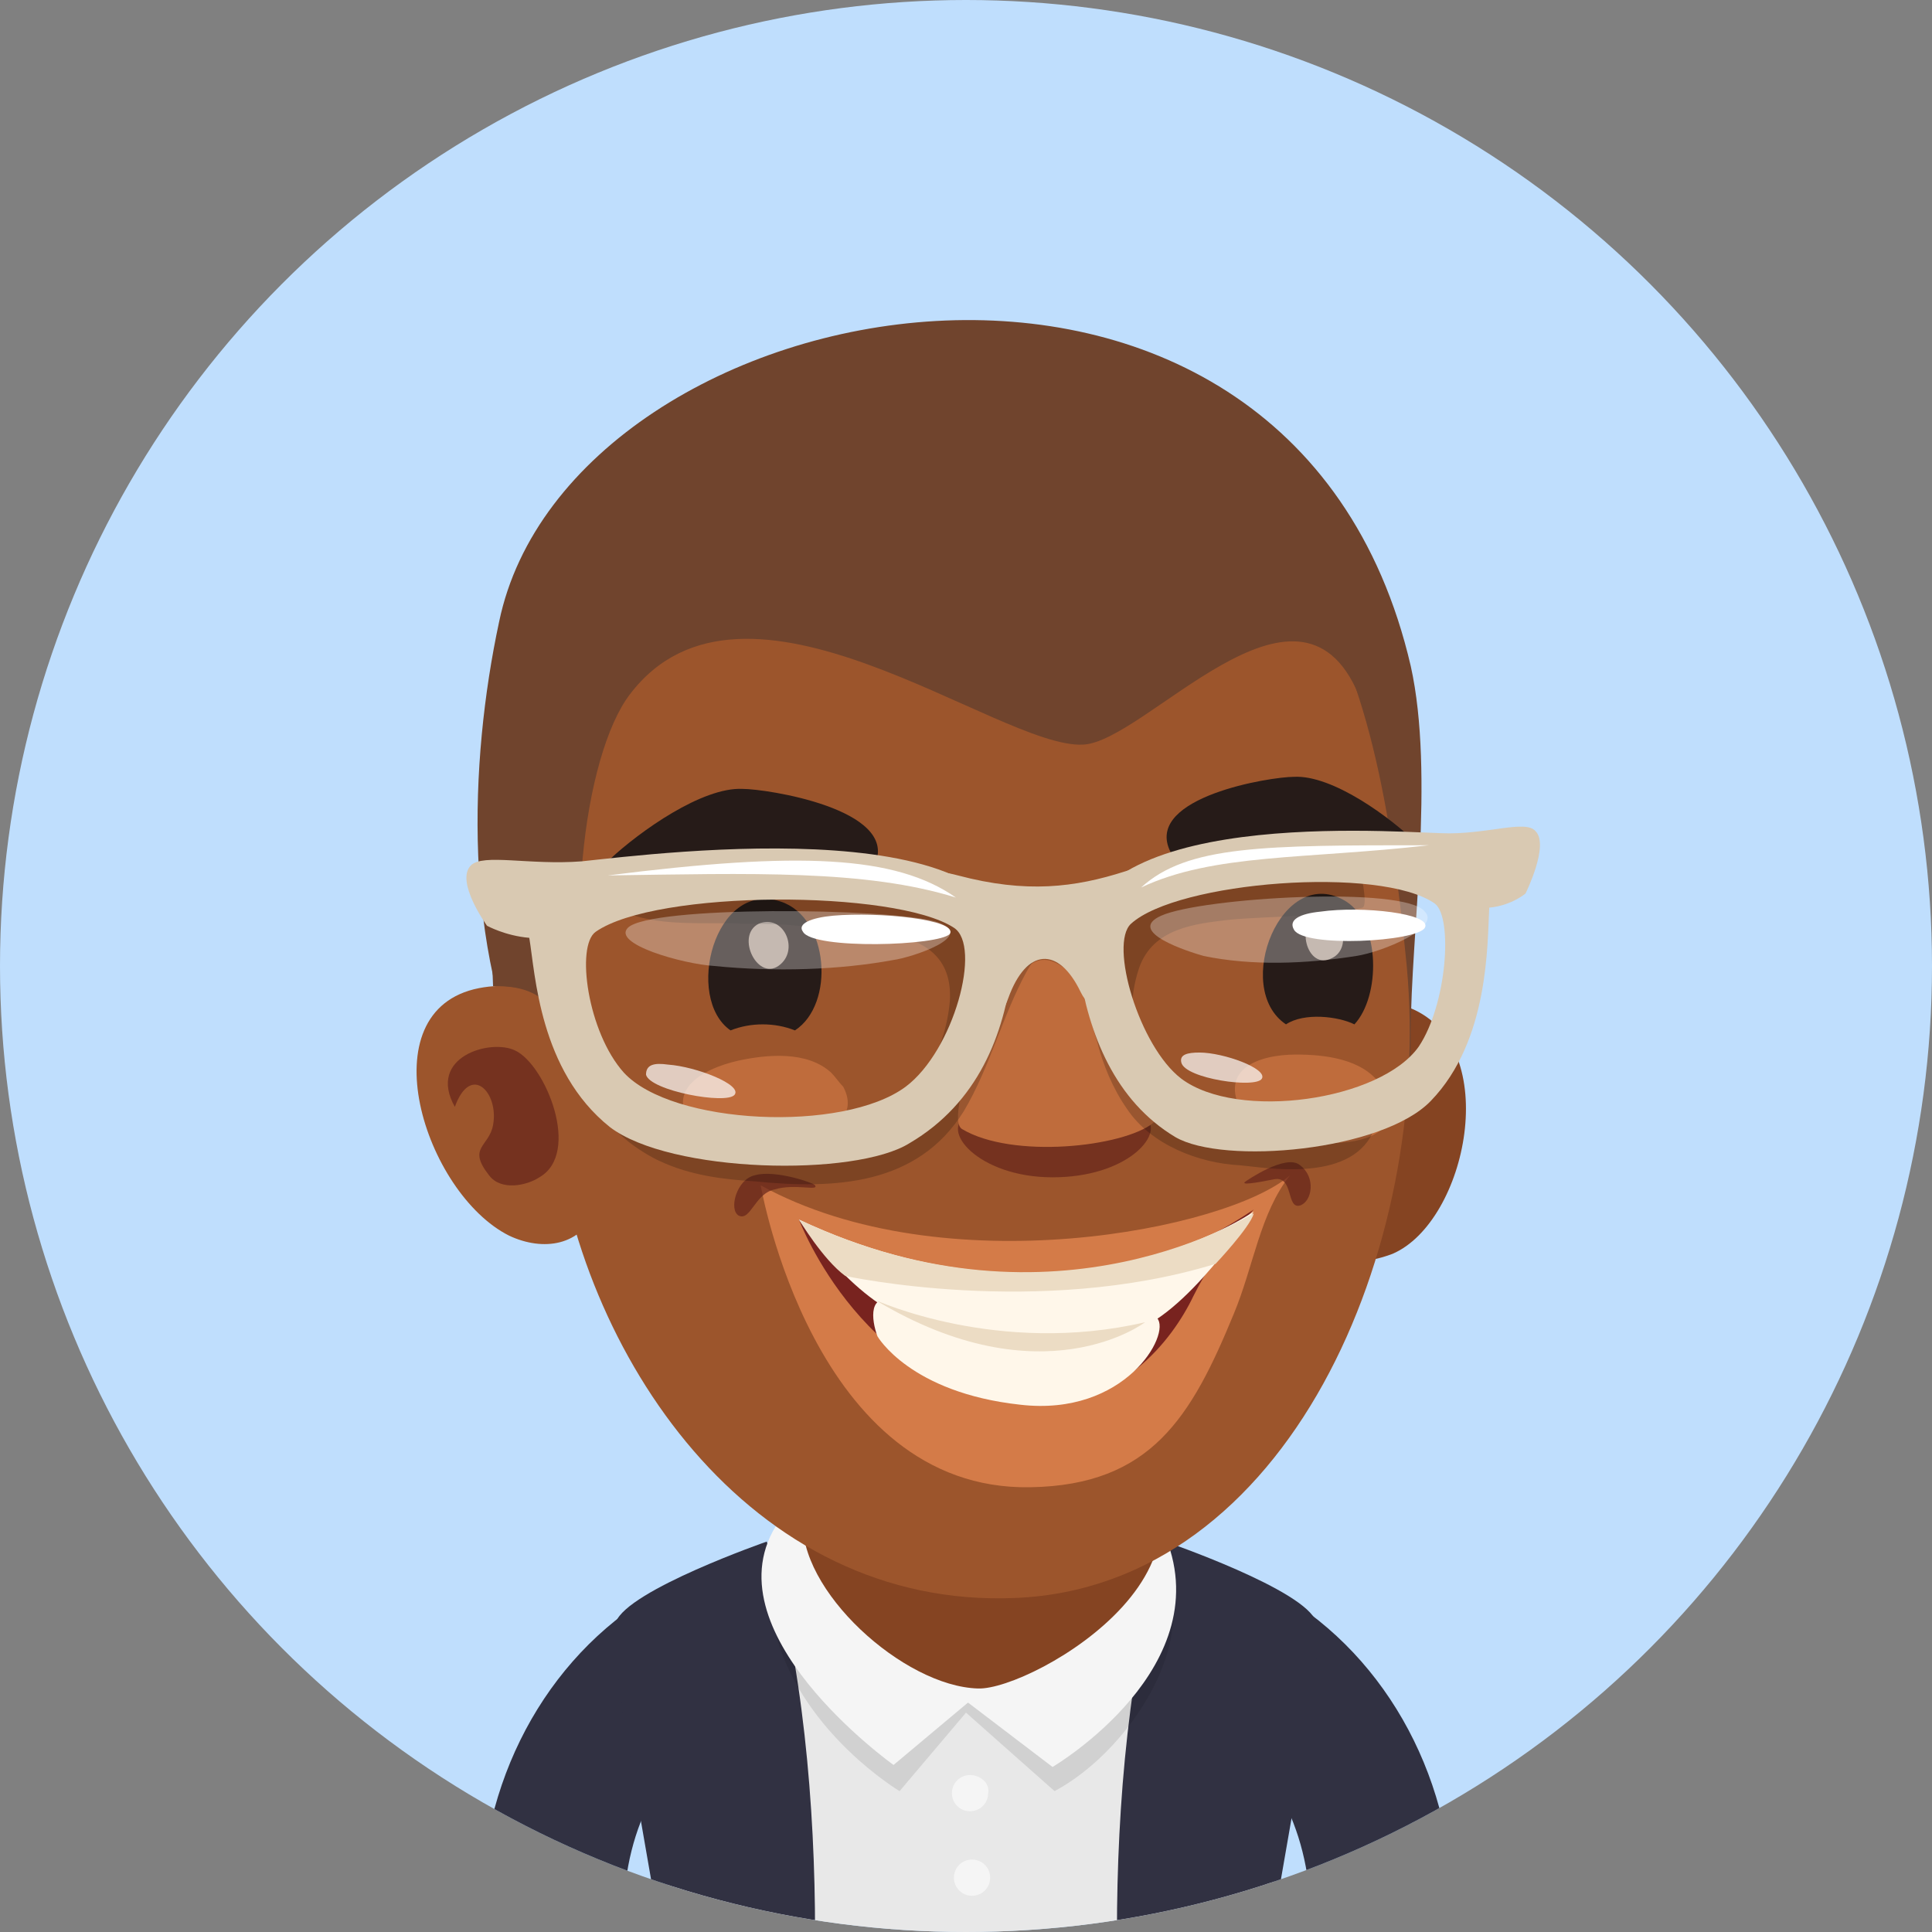 <svg enable-background="new 0 0 96 96" viewBox="0 0 96 96" xmlns="http://www.w3.org/2000/svg" xmlns:xlink="http://www.w3.org/1999/xlink"><rect x="0" y="0" width="96" height="96" fill="#808080" stroke="none"/><clipPath id="a"><circle cx="48" cy="48" r="48"/></clipPath><path clip-path="url(#a)" d="m0 0h96v96h-96z" fill="#bfdefd"/><g clip-path="url(#a)"><path d="m23.9 96h7.1v-.1c-.2-4.4 1.6-8.3 4.8-10.3l-3.8-6.1c-5.3 3.4-8.4 9.7-8.1 16.5z" fill="#313142"/><path d="m64.1 79.5-3.8 6.1c3.2 2 5 6 4.8 10.3v.1h7.1c.3-6.8-2.8-13.1-8.1-16.5z" fill="#313142"/><path d="m59.4 77.4c-7-3.8-17.3-2.5-22 .6-5.6 3.7-5.2 9.4-3.9 18.1h29.4c1.5-8.6 2-15.8-3.5-18.7z" fill="#e8e8e8"/><path d="m30.6 80.6c-.4 1.1 1 8.3 2.2 15.4h7.7c0-6.2-.6-13.5-2.4-19.4 0 0-6.9 2.4-7.5 4z" fill="#313142"/><path d="m57.9 76.6c-1.8 5.9-2.4 13.1-2.4 19.4h7.7c1.2-7.1 2.6-14.3 2.2-15.4-.5-1.6-7.5-4-7.5-4z" fill="#313142"/><path d="m38.6 81.4c1.4 4.8 6.1 7.6 6.1 7.6l3.3-3.9 4.4 3.9c3-1.6 5.9-5.5 5.9-8.8.1-2.4-21-3.7-19.7 1.2z" opacity=".1"/><path d="m38.7 75.6c-3.7 5.4 5.7 12.1 5.7 12.1l3.7-3.1 4.2 3.2s8.5-5 5.5-11.7c-2.8-6-15.3-5.9-19.1-.5z" fill="#f5f5f5"/><path d="m54.8 70.8c-2.4-1.9-7-2.2-9.8-1.6-2.9.6-4.9 3.4-5.1 6.2-.3 3.6 5 8.4 8.7 8.5 2.7.1 14.4-6.6 6.2-13.1z" fill="#854422"/><path d="m48.2 88.2c-.5 0-.9.4-.9.9s.4.9.9.9.9-.4.9-.9c.1-.5-.4-.9-.9-.9z" fill="#f5f5f5"/><path d="m48.3 92.4c-.5 0-.9.4-.9.9s.4.9.9.9.9-.4.9-.9-.4-.9-.9-.9z" fill="#f5f5f5"/><path d="m70.1 50.1c-2.2-.9-3.6.6-4.3 3.6-.3 1.2-1 7.6-.5 8.7 0 .1.1.1.1.2 1.2.2 2.5.2 3.8-.3 3.7-1.6 5.5-10.3.9-12.2z" fill="#854422"/><path d="m24.8 30.9c-1.5 7-1.8 16.3 1.6 23.1 1.8 3.5 5.9 1.2 8.9.4 3.6-.9 7.3-1.7 11-2.5 6-1.3 12.6 0 18.7.6 4.8.5 5.1 2.7 5.1-1.2 0-4.8 1.2-12.8 0-18.2-6-25.9-41.8-19.1-45.3-2.2z" fill="#70442d"/><path d="m45.6 22.3c-17.1 2.3-19.7 18-18.1 33.4 1.2 11.5 9.7 24.3 23 23.7 13.5-.6 20.7-17.3 19.4-31.4-1.5-15.4-4.8-28.4-24.3-25.7z" fill="#9c552c"/><path d="m23.8 49.1c-5.6 1.1-2.7 10.2 1.5 12.3 1.7.8 3.6.5 4.3-1.3.9-1.2.3-4.7-.7-7.7-.8-2.5-2.5-3.8-5.1-3.3z" fill="#9c552c"/><path d="m25.6 52.2c-1.2-.6-4.4.3-3 2.8.8-2.2 2.2-.7 1.9.9-.2 1.1-1.3 1.1-.2 2.5.6.8 1.9.5 2.5.1 2.1-1.2.3-5.6-1.2-6.3z" fill="#66241b" opacity=".7"/><path d="m47.3 19.3c-13.8-.2-23.7 9.8-22.8 29.7.6 0 1.8 0 2.6.8 1.1 1.1 1.1 2.4 1.4 3 .1.3.3.8 1.4.8-2.1-6.7-.9-16.1 1.4-19.1 5.7-7.5 18.3 2.7 22.5 2.5 3.1-.1 10.7-9.6 13.7-2.5 2 4.9 2-15.1-20.2-15.2z" fill="#70442d"/><path d="m38.8 44.8c-3.3-1.1-4.8 4.8-2.5 6.4 1-.4 2.2-.4 3.2 0 2-1.3 1.7-5.6-.7-6.4z" fill="#261b18"/><path d="m52.5 55.6c-2.1 0-2.9-.9-4.4-.2s.5 3.1 4.2 3.1 5.5-2.1 4.7-2.9c-.8-.9-2.1.1-4.5 0z" fill="#66241b" opacity=".7"/><path d="m51.8 47.7c-2 .1-5 7.8-4 8.4 2.5 1.5 8 .9 9.5-.3.6-.5-3.3-8.3-5.5-8.1z" fill="#bf6c3c"/><path d="m66.9 44.8c-3.2-2-5.7 4.3-3 6.1.9-.6 2.6-.4 3.4 0 1.3-1.4 1.3-5-.4-6.1z" fill="#261b18"/><path d="m37.7 45.9c-1.2.6 0 3 1.1 2 .9-.8.1-2.5-1.1-2z" fill="#e6d2c3" opacity=".7"/><path d="m65.6 45.5c-1.3.2-.7 2.8.6 2.1 1-.5.5-2.3-.6-2.1z" fill="#e6d2c3" opacity=".7"/><path d="m58.1 42.2c.5 1.3 3.1.5 3.9.1 1.5-.8 2.6-.9 4.2-.4.4.1 3.9.9 4.3.1-1.4-1.4-4.3-3.5-6.2-3.4-1.2 0-7.3 1-6.2 3.6z" fill="#261b18"/><path d="m36.9 39.2c-2-.1-5.1 2.1-6.6 3.5.3.7 4.1.1 4.5 0 1.7-.4 3.7-.9 5.3 0 .8.4 2.8 1.5 3.4.2 1.1-2.7-5.4-3.7-6.6-3.7z" fill="#261b18"/><path d="m68.6 53.9c-.9-1.3-2.8-1.5-4.2-1.5-1.8 0-4.1.7-2.5 3.2.9 1.3 7.9 2.2 7.1-.9-.1-.2-.2-.5-.4-.8z" fill="#bf6c3c"/><path d="m41.3 53.3c-1.2-1.1-3.2-.9-4.6-.6-1.8.4-4.1 1.6-1.8 3.8 1.2 1.2 8.6.5 7-2.5-.2-.2-.4-.5-.6-.7z" fill="#bf6c3c"/><path d="m37.8 58.9s2.6 15.2 13.4 15c6-.1 8-3.5 10.1-8.6 1-2.4 1.3-5 2.8-6.9-3.1 2.7-17.2 5.5-26.3.5z" fill="#d47b48"/><path d="m61.9 58.7c-.3.2.4.1 1.4-.1s.6 1.5 1.3 1.3c.6-.2.8-1.4 0-2-.7-.6-2.7.8-2.7.8z" fill="#66241b" opacity=".7"/><path d="m37.5 58.4c-.9.2-1.3 1.7-.8 2 .6.3.8-1.1 1.8-1.3 1-.3 2.2.1 2-.2 0-.1-2-.8-3-.5z" fill="#66241b" opacity=".7"/><path d="m39.7 60.6s3.3 8.8 11.7 9.1c4.2.2 6.8-3 7.9-5.3 1.3-2.6 3-4.3 3-4.3-11.9 8-22.6.5-22.6.5z" fill="#78231f"/><path d="m39.7 60.6s2.4 3.7 5.3 4.9c3.7 1.5 7 1.7 11.1.7 2.8-.7 6.2-6 6.2-6s-9.4 6.6-22.6.4z" fill="#fff7ea"/><path d="m52.3 66.3c-3.8 0-5.9-.8-7.7-1.6-1.5-.6-1.3.9-1 1.7 0 0 1.6 2.8 7.1 3.4 5.2.6 7.5-3.5 6.8-4.3-.7-.9-1.4.8-5.2.8z" fill="#fff7ea"/><path d="m39.7 60.6s1.2 2 2.3 2.8c0 0 9.6 2.1 18.4-.6 0 0 1.7-1.8 1.9-2.5 0-.1-9.7 6.4-22.6.3z" fill="#ecdcc4"/><path d="m43.5 64.6c8.3 5 13.4 1.1 13.4 1.1-7.3 1.7-13.4-1.1-13.4-1.1z" fill="#ecdcc4"/><path d="m65.3 55.9c-.5-.2-1.3 0-1.8-.1-.8 0-1.6 0-2.3-.2-1-.2-2-.6-2.8-1.3-.6-.5-1.1-1-1.5-1.7-.8-1.4-.8-3-.3-4.5.7-2 2.8-2.2 4.5-2.4 2.2-.2 4.4-.1 6.6-.6.3-.1-.1-1.9-.2-2.1-.3-.6-.7-1.1-1.3-1.3-1.7-.6-3.9.2-5.6.7s-3.6.7-5.1 1.6c-1.4.8-2 1.3-3.7 1.2-3-.1-6-2.1-9.2-2.4-3.4-.3-6.8-.7-10.1.2-.9.2-3.5 1.2-1.7 2.2 1.7.9 4.3.6 6.2.7.9 0 1.7 0 2.6.1 3.1.3 7.8-.2 7.6 3.7-.2 2.6-1.8 5.4-4 5.9-2 .5-4.2.7-6.3.7-1.6 0-3.1-.3-4.6-1-.4-.2-1.6-1-2-.4-.7 1 1.8 2.5 2.5 2.8 1.5.7 3.1.9 4.7 1 4 .4 8.1.2 10.4-3.5 1.3-2.2 1.9-4.7 3.1-6.9 2-3.6 2.8 1.3 3.5 3.4.3 1.2.8 2.4 1.5 3.4 1.2 1.8 3.6 2.7 5.6 2.8 1.2.1 5.4.9 6.6-1.6.2-.7-2.1-.1-2.9-.4z" opacity=".2"/><path d="m28.9 42.8c-2.6.2-4.9-.4-5.5.2-.8.8.8 3 .8 3s.9.5 2.1.6c.3 1.8.5 6.6 4 9.4 3 2.3 12.2 2.5 14.9.8 3.4-2 4.7-5.4 5.1-8.7 1.2-8.1-17.6-5.7-21.4-5.3zm16.1 11.2c-3.1 2.3-11.6 1.9-14-.7-1.8-2-2.4-6.3-1.4-7 3-2.1 14.9-2.1 17.8-.2 1.4.9 0 6.1-2.4 7.9z" fill="#d9c9b2"/><path d="m71.6 41.4c-3.2-.1-19.3-1.3-18 6.7.5 3.3 1.8 6.6 4.8 8.4 2.4 1.4 10.3.7 12.7-1.8 2.9-3 2.8-7.8 2.9-9.6 1.1-.1 1.8-.7 1.8-.7s1.2-2.4.5-3.1c-.5-.6-2.5.2-4.7.1zm-1.1 10.6c-1.9 2.7-9 3.7-11.8 1.6-2.1-1.6-3.6-6.7-2.5-7.7 2.3-2.1 12.4-2.9 15.1-1 .9.7.6 5-.8 7.1z" fill="#d9c9b2"/><g fill="#fff"><path d="m57.7 45.5c-1.8.8 1.4 1.8 2.1 2 2.4.5 5.1.4 7.6 0 1.3-.2 4.2-1.4 3.4-2.2-1-1.3-11.1-.7-13.1.2z" opacity=".3"/><path d="m65.6 45.3c-1 .1-1.6.4-1.3.9.5.9 6.1.6 6.5-.1s-3.1-1.1-5.2-.8z"/><path d="m59.6 52.3c-.6 0-1 .1-.9.5.2.8 3.7 1.3 4 .8s-1.9-1.3-3.1-1.3z" opacity=".7"/><path d="m33.2 52.9c-.7-.1-1.1 0-1.1.5.2.8 4 1.5 4.4 1s-1.9-1.4-3.3-1.5z" opacity=".7"/><path d="m46.5 45.8c-2.4-.7-14.2-.8-15.3.3-.8.8 2.7 1.8 4.3 1.9 3 .3 6.2.2 8.9-.3.8-.1 4.3-1.2 2.1-1.9z" opacity=".3"/><path d="m41.4 45.5c-1.1.1-1.8.4-1.5.8.5.9 6.8.7 7.3.1.4-.7-3.5-1.1-5.8-.9z"/></g><path d="m55.9 43.3c-2.5.8-4.9 1.1-8.3.2-2.6-.7 1.4 1.6 1.7 2.9s-.1 5.7.8 3.2 2.5-2.6 3.6-.3c1.1 2.2 1.2-3.7 1.6-4.2.6-.4 3-2.6.6-1.8z" fill="#d9c9b2"/><path d="m30.2 43.5c7.1-.1 12.8-.3 17.3 1.1-3-2.1-7.8-2.3-17.3-1.1z" fill="#fff"/><path d="m71 42c-8.2 0-12 0-14.3 2.1 3.6-1.7 8.2-1.4 14.3-2.1z" fill="#fff"/></g></svg>